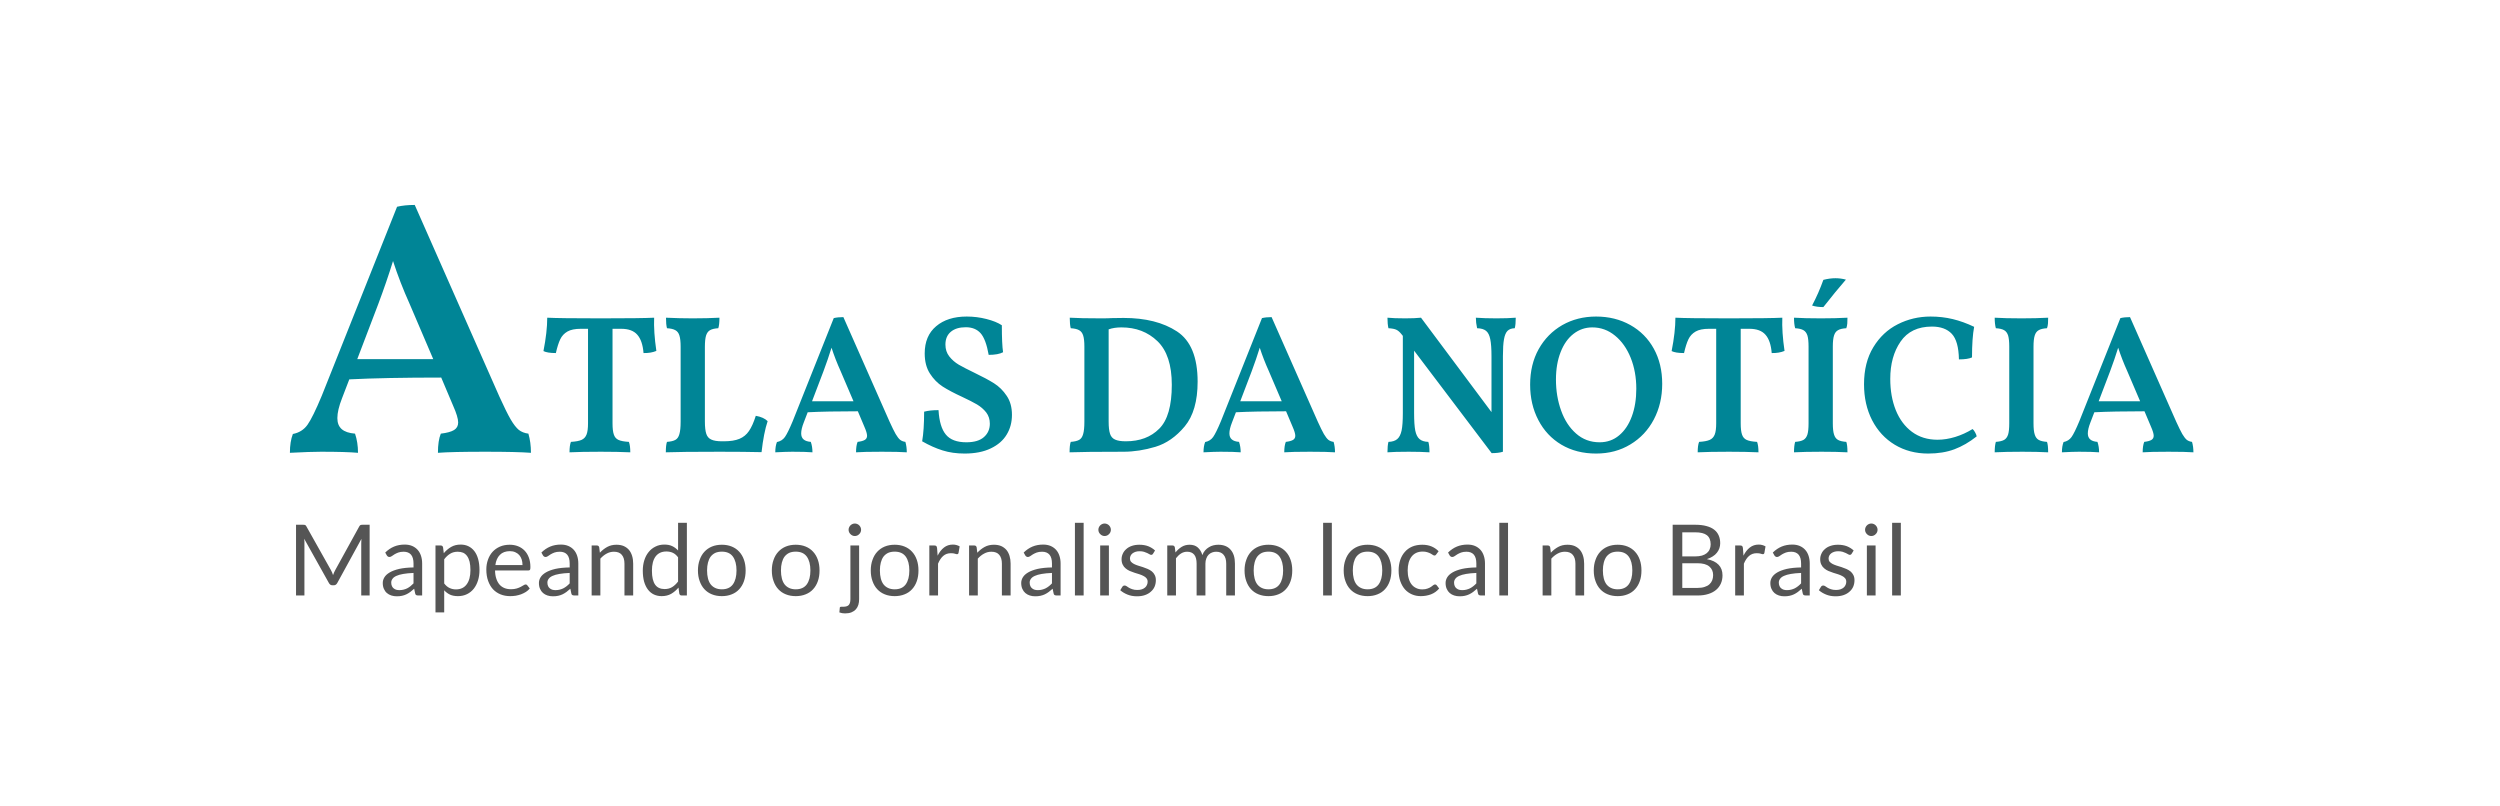 <?xml version="1.0" encoding="utf-8"?>
<svg viewBox="34.332 76.155 303.995 98.002" width="303.995" height="98.002" xmlns="http://www.w3.org/2000/svg">
  <path d="M 98.584 128.886 C 98.791 129.593 98.894 130.369 98.894 131.216 C 97.747 131.129 95.897 131.086 93.344 131.086 C 90.617 131.086 88.697 131.129 87.584 131.216 C 87.584 130.223 87.701 129.446 87.934 128.886 C 88.667 128.799 89.204 128.653 89.544 128.446 C 89.877 128.239 90.044 127.933 90.044 127.526 C 90.044 127.086 89.841 126.409 89.434 125.496 L 87.984 122.066 C 83.437 122.066 79.711 122.139 76.804 122.286 L 75.924 124.576 C 75.544 125.543 75.354 126.349 75.354 126.996 C 75.354 127.583 75.531 128.029 75.884 128.336 C 76.231 128.643 76.771 128.826 77.504 128.886 C 77.744 129.593 77.864 130.369 77.864 131.216 C 76.864 131.129 75.367 131.086 73.374 131.086 C 72.521 131.086 71.257 131.129 69.584 131.216 C 69.584 130.309 69.704 129.546 69.944 128.926 C 70.704 128.779 71.297 128.406 71.724 127.806 C 72.151 127.206 72.731 126.026 73.464 124.266 L 82.614 101.296 C 83.227 101.149 83.944 101.076 84.764 101.076 L 95.064 124.396 C 95.624 125.629 96.077 126.546 96.424 127.146 C 96.777 127.746 97.107 128.173 97.414 128.426 C 97.727 128.673 98.117 128.826 98.584 128.886 Z M 77.774 119.826 L 87.014 119.826 L 84.154 113.136 C 83.361 111.376 82.684 109.629 82.124 107.896 C 81.597 109.596 80.997 111.343 80.324 113.136 L 77.774 119.826 Z" transform="matrix(1, 0, 0, 1, 0, 0)" style="fill: rgb(0, 133, 150); white-space: pre;"/>
  <path d="M 113.874 114.786 C 113.827 115.926 113.917 117.273 114.144 118.826 C 113.697 119.013 113.177 119.099 112.584 119.086 C 112.504 118.079 112.25 117.336 111.824 116.856 C 111.404 116.376 110.754 116.136 109.874 116.136 L 108.814 116.136 L 108.814 127.626 C 108.814 128.239 108.867 128.696 108.974 128.996 C 109.074 129.303 109.26 129.519 109.534 129.646 C 109.807 129.773 110.23 129.853 110.804 129.886 C 110.917 130.173 110.974 130.596 110.974 131.156 C 109.967 131.109 108.774 131.086 107.394 131.086 C 105.794 131.086 104.524 131.109 103.584 131.156 C 103.584 130.596 103.64 130.173 103.754 129.886 C 104.327 129.853 104.757 129.773 105.044 129.646 C 105.33 129.519 105.534 129.303 105.654 128.996 C 105.774 128.696 105.834 128.239 105.834 127.626 L 105.834 116.136 L 104.954 116.136 C 104.26 116.136 103.72 116.246 103.334 116.466 C 102.94 116.693 102.647 117.009 102.454 117.416 C 102.26 117.823 102.084 118.379 101.924 119.086 C 101.237 119.086 100.734 119.006 100.414 118.846 C 100.72 117.293 100.874 115.939 100.874 114.786 C 101.88 114.839 104.047 114.866 107.374 114.866 C 110.7 114.866 112.867 114.839 113.874 114.786 ZM 122.345 129.816 C 123.132 129.816 123.765 129.716 124.245 129.516 C 124.725 129.316 125.112 128.999 125.405 128.566 C 125.705 128.133 125.982 127.516 126.235 126.716 C 126.875 126.829 127.355 127.046 127.675 127.366 C 127.355 128.326 127.108 129.583 126.935 131.136 C 125.522 131.103 123.825 131.086 121.845 131.086 C 118.658 131.086 116.475 131.109 115.295 131.156 C 115.295 130.563 115.342 130.139 115.435 129.886 C 115.882 129.853 116.222 129.773 116.455 129.646 C 116.688 129.519 116.852 129.283 116.945 128.936 C 117.045 128.596 117.095 128.096 117.095 127.436 L 117.095 118.296 C 117.095 117.703 117.045 117.253 116.945 116.946 C 116.852 116.646 116.688 116.433 116.455 116.306 C 116.222 116.173 115.882 116.093 115.435 116.066 C 115.355 115.773 115.315 115.346 115.315 114.786 C 116.388 114.839 117.468 114.866 118.555 114.866 C 119.768 114.866 120.855 114.839 121.815 114.786 C 121.815 115.366 121.768 115.793 121.675 116.066 C 121.228 116.093 120.892 116.173 120.665 116.306 C 120.445 116.433 120.285 116.653 120.185 116.966 C 120.092 117.273 120.045 117.733 120.045 118.346 L 120.045 127.416 C 120.045 128.069 120.102 128.566 120.215 128.906 C 120.322 129.239 120.525 129.473 120.825 129.606 C 121.118 129.746 121.555 129.816 122.135 129.816 L 122.345 129.816 ZM 144.425 129.886 C 144.538 130.273 144.595 130.696 144.595 131.156 C 143.968 131.109 142.958 131.086 141.565 131.086 C 140.078 131.086 139.031 131.109 138.425 131.156 C 138.425 130.616 138.488 130.193 138.615 129.886 C 139.015 129.839 139.308 129.759 139.495 129.646 C 139.675 129.533 139.765 129.366 139.765 129.146 C 139.765 128.906 139.655 128.536 139.435 128.036 L 138.645 126.166 C 136.165 126.166 134.131 126.206 132.545 126.286 L 132.065 127.536 C 131.858 128.063 131.755 128.503 131.755 128.856 C 131.755 129.176 131.851 129.419 132.045 129.586 C 132.231 129.753 132.525 129.853 132.925 129.886 C 133.058 130.273 133.125 130.696 133.125 131.156 C 132.578 131.109 131.761 131.086 130.675 131.086 C 130.208 131.086 129.518 131.109 128.605 131.156 C 128.605 130.663 128.671 130.246 128.805 129.906 C 129.218 129.826 129.541 129.623 129.775 129.296 C 130.008 128.969 130.325 128.326 130.725 127.366 L 135.715 114.836 C 136.048 114.756 136.438 114.716 136.885 114.716 L 142.505 127.436 C 142.811 128.109 143.058 128.609 143.245 128.936 C 143.438 129.263 143.618 129.496 143.785 129.636 C 143.958 129.769 144.171 129.853 144.425 129.886 Z M 133.075 124.946 L 138.115 124.946 L 136.555 121.296 C 136.121 120.336 135.751 119.383 135.445 118.436 C 135.158 119.363 134.831 120.316 134.465 121.296 L 133.075 124.946 ZM 151.624 131.306 C 150.644 131.306 149.754 131.179 148.954 130.926 C 148.154 130.679 147.324 130.309 146.464 129.816 C 146.624 128.903 146.704 127.703 146.704 126.216 C 147.164 126.089 147.747 126.026 148.454 126.026 C 148.534 127.386 148.83 128.376 149.344 128.996 C 149.857 129.623 150.687 129.936 151.834 129.936 C 152.794 129.936 153.51 129.723 153.984 129.296 C 154.457 128.876 154.694 128.336 154.694 127.676 C 154.694 127.149 154.547 126.693 154.254 126.306 C 153.954 125.926 153.58 125.603 153.134 125.336 C 152.687 125.076 152.087 124.769 151.334 124.416 C 150.36 123.969 149.567 123.549 148.954 123.156 C 148.347 122.763 147.834 122.239 147.414 121.586 C 146.987 120.926 146.774 120.109 146.774 119.136 C 146.774 117.709 147.237 116.606 148.164 115.826 C 149.09 115.039 150.33 114.646 151.884 114.646 C 152.704 114.646 153.504 114.746 154.284 114.946 C 155.07 115.146 155.694 115.399 156.154 115.706 C 156.154 117.239 156.204 118.333 156.304 118.986 C 155.904 119.199 155.32 119.306 154.554 119.306 C 154.327 118.026 153.997 117.146 153.564 116.666 C 153.13 116.186 152.53 115.946 151.764 115.946 C 150.997 115.946 150.394 116.129 149.954 116.496 C 149.514 116.863 149.294 117.383 149.294 118.056 C 149.294 118.616 149.45 119.096 149.764 119.496 C 150.077 119.896 150.464 120.233 150.924 120.506 C 151.39 120.773 152.024 121.099 152.824 121.486 C 153.797 121.953 154.587 122.376 155.194 122.756 C 155.807 123.143 156.324 123.653 156.744 124.286 C 157.17 124.913 157.384 125.683 157.384 126.596 C 157.384 127.496 157.17 128.296 156.744 128.996 C 156.324 129.703 155.68 130.263 154.814 130.676 C 153.947 131.096 152.884 131.306 151.624 131.306 ZM 170.961 114.816 C 173.621 114.816 175.784 115.363 177.451 116.456 C 179.124 117.556 179.961 119.593 179.961 122.566 C 179.961 124.933 179.437 126.746 178.391 128.006 C 177.344 129.259 176.157 130.086 174.831 130.486 C 173.497 130.886 172.201 131.086 170.941 131.086 C 167.754 131.086 165.571 131.109 164.391 131.156 C 164.391 130.563 164.437 130.139 164.531 129.886 C 164.977 129.853 165.317 129.773 165.551 129.646 C 165.784 129.519 165.947 129.283 166.041 128.936 C 166.141 128.596 166.191 128.096 166.191 127.436 L 166.191 118.296 C 166.191 117.703 166.141 117.253 166.041 116.946 C 165.947 116.646 165.784 116.433 165.551 116.306 C 165.317 116.173 164.977 116.093 164.531 116.066 C 164.451 115.773 164.411 115.346 164.411 114.786 C 165.257 114.839 166.531 114.866 168.231 114.866 C 168.804 114.866 169.234 114.856 169.521 114.836 L 170.961 114.816 Z M 171.231 129.816 C 172.924 129.816 174.277 129.306 175.291 128.286 C 176.311 127.273 176.821 125.493 176.821 122.946 C 176.821 120.533 176.241 118.766 175.081 117.646 C 173.921 116.526 172.461 115.966 170.701 115.966 C 170.094 115.966 169.574 116.046 169.141 116.206 L 169.141 127.416 C 169.141 128.069 169.197 128.566 169.311 128.906 C 169.417 129.239 169.621 129.473 169.921 129.606 C 170.214 129.746 170.651 129.816 171.231 129.816 ZM 196.496 129.886 C 196.609 130.273 196.666 130.696 196.666 131.156 C 196.039 131.109 195.029 131.086 193.636 131.086 C 192.149 131.086 191.102 131.109 190.496 131.156 C 190.496 130.616 190.559 130.193 190.686 129.886 C 191.086 129.839 191.379 129.759 191.566 129.646 C 191.746 129.533 191.836 129.366 191.836 129.146 C 191.836 128.906 191.726 128.536 191.506 128.036 L 190.716 126.166 C 188.236 126.166 186.202 126.206 184.616 126.286 L 184.136 127.536 C 183.929 128.063 183.826 128.503 183.826 128.856 C 183.826 129.176 183.922 129.419 184.116 129.586 C 184.302 129.753 184.596 129.853 184.996 129.886 C 185.129 130.273 185.196 130.696 185.196 131.156 C 184.649 131.109 183.832 131.086 182.746 131.086 C 182.279 131.086 181.589 131.109 180.676 131.156 C 180.676 130.663 180.742 130.246 180.876 129.906 C 181.289 129.826 181.612 129.623 181.846 129.296 C 182.079 128.969 182.396 128.326 182.796 127.366 L 187.786 114.836 C 188.119 114.756 188.509 114.716 188.956 114.716 L 194.576 127.436 C 194.882 128.109 195.129 128.609 195.316 128.936 C 195.509 129.263 195.689 129.496 195.856 129.636 C 196.029 129.769 196.242 129.853 196.496 129.886 Z M 185.146 124.946 L 190.186 124.946 L 188.626 121.296 C 188.192 120.336 187.822 119.383 187.516 118.436 C 187.229 119.363 186.902 120.316 186.536 121.296 L 185.146 124.946 ZM 216.294 114.866 C 217.234 114.866 218.017 114.839 218.644 114.786 C 218.644 115.346 218.604 115.773 218.524 116.066 C 218.137 116.079 217.844 116.186 217.644 116.386 C 217.444 116.586 217.3 116.926 217.214 117.406 C 217.127 117.886 217.084 118.573 217.084 119.466 L 217.084 131.086 C 216.73 131.199 216.274 131.256 215.714 131.256 L 206.284 118.796 L 206.284 126.386 C 206.284 127.313 206.33 128.019 206.424 128.506 C 206.524 128.993 206.697 129.339 206.944 129.546 C 207.19 129.759 207.547 129.873 208.014 129.886 C 208.107 130.173 208.154 130.596 208.154 131.156 C 207.434 131.109 206.594 131.086 205.634 131.086 C 204.48 131.086 203.617 131.109 203.044 131.156 C 203.044 130.616 203.084 130.193 203.164 129.886 C 203.63 129.873 203.987 129.759 204.234 129.546 C 204.48 129.339 204.657 128.993 204.764 128.506 C 204.864 128.019 204.914 127.313 204.914 126.386 L 204.914 116.996 L 204.744 116.786 C 204.537 116.526 204.334 116.349 204.134 116.256 C 203.934 116.156 203.61 116.093 203.164 116.066 C 203.084 115.726 203.044 115.299 203.044 114.786 C 203.557 114.839 204.277 114.866 205.204 114.866 C 205.99 114.866 206.63 114.839 207.124 114.786 L 215.694 126.266 L 215.694 119.466 C 215.694 118.559 215.644 117.869 215.544 117.396 C 215.45 116.923 215.28 116.586 215.034 116.386 C 214.787 116.186 214.424 116.079 213.944 116.066 C 213.844 115.613 213.794 115.186 213.794 114.786 C 214.5 114.839 215.334 114.866 216.294 114.866 ZM 228.413 131.306 C 226.813 131.306 225.406 130.946 224.193 130.226 C 222.986 129.506 222.053 128.509 221.393 127.236 C 220.726 125.963 220.393 124.526 220.393 122.926 C 220.393 121.293 220.739 119.853 221.433 118.606 C 222.133 117.359 223.089 116.386 224.303 115.686 C 225.523 114.993 226.893 114.646 228.413 114.646 C 229.959 114.646 231.346 114.989 232.573 115.676 C 233.799 116.363 234.753 117.323 235.433 118.556 C 236.113 119.789 236.453 121.213 236.453 122.826 C 236.453 124.426 236.113 125.873 235.433 127.166 C 234.753 128.453 233.803 129.463 232.583 130.196 C 231.369 130.936 229.979 131.306 228.413 131.306 Z M 228.843 129.936 C 229.756 129.936 230.546 129.656 231.213 129.096 C 231.886 128.536 232.403 127.763 232.763 126.776 C 233.123 125.796 233.303 124.679 233.303 123.426 C 233.303 122.053 233.076 120.799 232.623 119.666 C 232.163 118.526 231.526 117.626 230.713 116.966 C 229.899 116.299 228.979 115.966 227.953 115.966 C 227.106 115.966 226.346 116.226 225.673 116.746 C 224.999 117.266 224.476 118.006 224.103 118.966 C 223.723 119.926 223.533 121.039 223.533 122.306 C 223.533 123.666 223.743 124.926 224.163 126.086 C 224.576 127.246 225.183 128.176 225.983 128.876 C 226.783 129.583 227.736 129.936 228.843 129.936 ZM 251.058 114.786 C 251.011 115.926 251.101 117.273 251.328 118.826 C 250.881 119.013 250.361 119.099 249.768 119.086 C 249.688 118.079 249.434 117.336 249.008 116.856 C 248.588 116.376 247.938 116.136 247.058 116.136 L 245.998 116.136 L 245.998 127.626 C 245.998 128.239 246.051 128.696 246.158 128.996 C 246.258 129.303 246.444 129.519 246.718 129.646 C 246.991 129.773 247.414 129.853 247.988 129.886 C 248.101 130.173 248.158 130.596 248.158 131.156 C 247.151 131.109 245.958 131.086 244.578 131.086 C 242.978 131.086 241.708 131.109 240.768 131.156 C 240.768 130.596 240.824 130.173 240.938 129.886 C 241.511 129.853 241.941 129.773 242.228 129.646 C 242.514 129.519 242.718 129.303 242.838 128.996 C 242.958 128.696 243.018 128.239 243.018 127.626 L 243.018 116.136 L 242.138 116.136 C 241.444 116.136 240.904 116.246 240.518 116.466 C 240.124 116.693 239.831 117.009 239.638 117.416 C 239.444 117.823 239.268 118.379 239.108 119.086 C 238.421 119.086 237.918 119.006 237.598 118.846 C 237.904 117.293 238.058 115.939 238.058 114.786 C 239.064 114.839 241.231 114.866 244.558 114.866 C 247.884 114.866 250.051 114.839 251.058 114.786 ZM 254.249 118.296 C 254.249 117.703 254.203 117.253 254.109 116.946 C 254.009 116.646 253.849 116.433 253.629 116.306 C 253.403 116.173 253.066 116.093 252.619 116.066 C 252.526 115.726 252.479 115.299 252.479 114.786 C 253.339 114.839 254.433 114.866 255.759 114.866 C 256.946 114.866 258.019 114.839 258.979 114.786 C 258.979 115.026 258.973 115.259 258.959 115.486 C 258.939 115.713 258.899 115.906 258.839 116.066 C 258.386 116.093 258.049 116.173 257.829 116.306 C 257.603 116.433 257.443 116.646 257.349 116.946 C 257.249 117.253 257.199 117.703 257.199 118.296 L 257.199 127.626 C 257.199 128.239 257.249 128.696 257.349 128.996 C 257.443 129.303 257.603 129.519 257.829 129.646 C 258.049 129.773 258.386 129.853 258.839 129.886 C 258.933 130.139 258.979 130.563 258.979 131.156 C 258.099 131.109 257.053 131.086 255.839 131.086 C 254.493 131.086 253.373 131.109 252.479 131.156 C 252.479 130.616 252.526 130.193 252.619 129.886 C 253.066 129.853 253.403 129.773 253.629 129.646 C 253.849 129.519 254.009 129.303 254.109 128.996 C 254.203 128.696 254.249 128.239 254.249 127.626 L 254.249 118.296 Z M 256.049 113.496 C 255.509 113.496 255.053 113.433 254.679 113.306 C 255.213 112.293 255.669 111.253 256.049 110.186 C 256.563 110.053 257.053 109.986 257.519 109.986 C 257.946 109.986 258.369 110.043 258.789 110.156 C 257.956 111.116 257.043 112.229 256.049 113.496 ZM 268.794 131.306 C 267.274 131.306 265.92 130.949 264.734 130.236 C 263.554 129.523 262.634 128.526 261.974 127.246 C 261.32 125.966 260.994 124.509 260.994 122.876 C 260.994 121.116 261.37 119.616 262.124 118.376 C 262.877 117.136 263.867 116.206 265.094 115.586 C 266.327 114.959 267.657 114.646 269.084 114.646 C 270.024 114.646 270.924 114.749 271.784 114.956 C 272.637 115.163 273.504 115.476 274.384 115.896 C 274.21 116.809 274.124 118.049 274.124 119.616 C 273.784 119.776 273.254 119.856 272.534 119.856 C 272.507 118.369 272.217 117.333 271.664 116.746 C 271.11 116.159 270.307 115.866 269.254 115.866 C 267.54 115.866 266.267 116.476 265.434 117.696 C 264.6 118.909 264.184 120.419 264.184 122.226 C 264.184 123.639 264.407 124.906 264.854 126.026 C 265.307 127.146 265.964 128.026 266.824 128.666 C 267.69 129.306 268.724 129.626 269.924 129.626 C 270.624 129.626 271.344 129.513 272.084 129.286 C 272.817 129.059 273.52 128.739 274.194 128.326 C 274.307 128.419 274.41 128.556 274.504 128.736 C 274.604 128.909 274.667 129.069 274.694 129.216 C 273.814 129.916 272.91 130.439 271.984 130.786 C 271.057 131.133 269.994 131.306 268.794 131.306 ZM 278.653 118.296 C 278.653 117.703 278.606 117.253 278.513 116.946 C 278.413 116.646 278.253 116.433 278.033 116.306 C 277.806 116.173 277.47 116.093 277.023 116.066 C 276.93 115.726 276.883 115.299 276.883 114.786 C 277.743 114.839 278.836 114.866 280.163 114.866 C 281.35 114.866 282.423 114.839 283.383 114.786 C 283.383 115.026 283.376 115.259 283.363 115.486 C 283.343 115.713 283.303 115.906 283.243 116.066 C 282.79 116.093 282.453 116.173 282.233 116.306 C 282.006 116.433 281.846 116.646 281.753 116.946 C 281.653 117.253 281.603 117.703 281.603 118.296 L 281.603 127.626 C 281.603 128.239 281.653 128.696 281.753 128.996 C 281.846 129.303 282.006 129.519 282.233 129.646 C 282.453 129.773 282.79 129.853 283.243 129.886 C 283.336 130.139 283.383 130.563 283.383 131.156 C 282.503 131.109 281.456 131.086 280.243 131.086 C 278.896 131.086 277.776 131.109 276.883 131.156 C 276.883 130.616 276.93 130.193 277.023 129.886 C 277.47 129.853 277.806 129.773 278.033 129.646 C 278.253 129.519 278.413 129.303 278.513 128.996 C 278.606 128.696 278.653 128.239 278.653 127.626 L 278.653 118.296 ZM 300.877 129.886 C 300.991 130.273 301.047 130.696 301.047 131.156 C 300.421 131.109 299.411 131.086 298.017 131.086 C 296.531 131.086 295.484 131.109 294.877 131.156 C 294.877 130.616 294.941 130.193 295.067 129.886 C 295.467 129.839 295.761 129.759 295.947 129.646 C 296.127 129.533 296.217 129.366 296.217 129.146 C 296.217 128.906 296.107 128.536 295.887 128.036 L 295.097 126.166 C 292.617 126.166 290.584 126.206 288.997 126.286 L 288.517 127.536 C 288.311 128.063 288.207 128.503 288.207 128.856 C 288.207 129.176 288.304 129.419 288.497 129.586 C 288.684 129.753 288.977 129.853 289.377 129.886 C 289.511 130.273 289.577 130.696 289.577 131.156 C 289.031 131.109 288.214 131.086 287.127 131.086 C 286.661 131.086 285.971 131.109 285.057 131.156 C 285.057 130.663 285.124 130.246 285.257 129.906 C 285.671 129.826 285.994 129.623 286.227 129.296 C 286.461 128.969 286.777 128.326 287.177 127.366 L 292.167 114.836 C 292.501 114.756 292.891 114.716 293.337 114.716 L 298.957 127.436 C 299.264 128.109 299.511 128.609 299.697 128.936 C 299.891 129.263 300.071 129.496 300.237 129.636 C 300.411 129.769 300.624 129.853 300.877 129.886 Z M 289.527 124.946 L 294.567 124.946 L 293.007 121.296 C 292.574 120.336 292.204 119.383 291.897 118.436 C 291.611 119.363 291.284 120.316 290.917 121.296 L 289.527 124.946 Z" transform="matrix(1, 0, 0, 1, 0, 0)" style="fill: rgb(0, 133, 150); white-space: pre;"/>
  <path d="M 74.559 145.454 C 74.619 145.554 74.669 145.654 74.709 145.754 C 74.749 145.861 74.789 145.971 74.829 146.084 C 74.869 145.971 74.912 145.861 74.959 145.754 C 75.006 145.654 75.056 145.554 75.109 145.454 L 78.019 140.164 C 78.072 140.071 78.126 140.014 78.179 139.994 C 78.239 139.974 78.319 139.964 78.419 139.964 L 79.279 139.964 L 79.279 148.564 L 78.259 148.564 L 78.259 142.244 C 78.259 142.164 78.262 142.074 78.269 141.974 C 78.269 141.881 78.272 141.784 78.279 141.684 L 75.339 147.054 C 75.239 147.234 75.099 147.324 74.919 147.324 L 74.749 147.324 C 74.569 147.324 74.429 147.234 74.329 147.054 L 71.319 141.664 C 71.332 141.771 71.342 141.874 71.349 141.974 C 71.349 142.074 71.349 142.164 71.349 142.244 L 71.349 148.564 L 70.329 148.564 L 70.329 139.964 L 71.189 139.964 C 71.296 139.964 71.376 139.974 71.429 139.994 C 71.489 140.014 71.542 140.071 71.589 140.164 L 74.559 145.454 ZM 85.665 144.674 L 85.665 148.564 L 85.195 148.564 C 85.088 148.564 85.001 148.547 84.935 148.514 C 84.875 148.481 84.835 148.414 84.815 148.314 L 84.695 147.744 C 84.535 147.891 84.378 148.021 84.225 148.134 C 84.071 148.247 83.911 148.344 83.745 148.424 C 83.578 148.504 83.398 148.564 83.205 148.604 C 83.018 148.644 82.808 148.664 82.575 148.664 C 82.341 148.664 82.121 148.631 81.915 148.564 C 81.708 148.497 81.528 148.397 81.375 148.264 C 81.221 148.131 81.101 147.964 81.015 147.764 C 80.921 147.564 80.875 147.324 80.875 147.044 C 80.875 146.804 80.941 146.574 81.075 146.354 C 81.208 146.134 81.421 145.937 81.715 145.764 C 82.008 145.591 82.391 145.447 82.865 145.334 C 83.345 145.227 83.928 145.167 84.615 145.154 L 84.615 144.674 C 84.615 144.201 84.515 143.844 84.315 143.604 C 84.108 143.364 83.808 143.244 83.415 143.244 C 83.155 143.244 82.935 143.277 82.755 143.344 C 82.581 143.411 82.428 143.484 82.295 143.564 C 82.168 143.644 82.058 143.717 81.965 143.784 C 81.865 143.851 81.771 143.884 81.685 143.884 C 81.611 143.884 81.548 143.864 81.495 143.824 C 81.441 143.791 81.398 143.744 81.365 143.684 L 81.175 143.344 C 81.508 143.017 81.868 142.774 82.255 142.614 C 82.641 142.454 83.071 142.374 83.545 142.374 C 83.885 142.374 84.188 142.431 84.455 142.544 C 84.715 142.657 84.935 142.814 85.115 143.014 C 85.295 143.214 85.431 143.457 85.525 143.744 C 85.618 144.024 85.665 144.334 85.665 144.674 Z M 82.895 147.914 C 83.081 147.914 83.251 147.894 83.405 147.854 C 83.565 147.814 83.711 147.761 83.845 147.694 C 83.985 147.621 84.118 147.534 84.245 147.434 C 84.371 147.334 84.495 147.221 84.615 147.094 L 84.615 145.824 C 84.121 145.844 83.705 145.884 83.365 145.944 C 83.018 146.004 82.738 146.084 82.525 146.184 C 82.305 146.284 82.148 146.404 82.055 146.544 C 81.955 146.677 81.905 146.827 81.905 146.994 C 81.905 147.154 81.931 147.294 81.985 147.414 C 82.031 147.527 82.101 147.621 82.195 147.694 C 82.281 147.767 82.385 147.824 82.505 147.864 C 82.625 147.897 82.755 147.914 82.895 147.914 ZM 88.346 150.624 L 87.286 150.624 L 87.286 142.484 L 87.916 142.484 C 88.07 142.484 88.166 142.557 88.206 142.704 L 88.296 143.424 C 88.556 143.111 88.853 142.857 89.186 142.664 C 89.52 142.471 89.906 142.374 90.346 142.374 C 90.693 142.374 91.006 142.441 91.286 142.574 C 91.573 142.714 91.816 142.914 92.016 143.174 C 92.216 143.434 92.37 143.757 92.476 144.144 C 92.583 144.537 92.636 144.984 92.636 145.484 C 92.636 145.931 92.576 146.347 92.456 146.734 C 92.336 147.121 92.166 147.454 91.946 147.734 C 91.72 148.021 91.443 148.244 91.116 148.404 C 90.79 148.564 90.423 148.644 90.016 148.644 C 89.643 148.644 89.323 148.584 89.056 148.464 C 88.79 148.337 88.553 148.161 88.346 147.934 L 88.346 150.624 Z M 89.986 143.244 C 89.64 143.244 89.336 143.324 89.076 143.484 C 88.81 143.644 88.566 143.871 88.346 144.164 L 88.346 147.104 C 88.546 147.364 88.763 147.547 88.996 147.654 C 89.23 147.767 89.49 147.824 89.776 147.824 C 90.343 147.824 90.776 147.621 91.076 147.214 C 91.383 146.807 91.536 146.231 91.536 145.484 C 91.536 145.091 91.503 144.751 91.436 144.464 C 91.363 144.184 91.26 143.951 91.126 143.764 C 90.993 143.584 90.833 143.451 90.646 143.364 C 90.453 143.284 90.233 143.244 89.986 143.244 ZM 96.308 142.394 C 96.675 142.394 97.011 142.454 97.318 142.574 C 97.625 142.694 97.891 142.871 98.118 143.104 C 98.338 143.331 98.511 143.614 98.638 143.954 C 98.765 144.294 98.828 144.677 98.828 145.104 C 98.828 145.277 98.811 145.391 98.778 145.444 C 98.738 145.497 98.668 145.524 98.568 145.524 L 94.528 145.524 C 94.535 145.911 94.588 146.247 94.688 146.534 C 94.781 146.814 94.911 147.051 95.078 147.244 C 95.245 147.431 95.445 147.571 95.678 147.664 C 95.911 147.757 96.171 147.804 96.458 147.804 C 96.725 147.804 96.958 147.774 97.158 147.714 C 97.351 147.654 97.518 147.587 97.658 147.514 C 97.798 147.441 97.915 147.374 98.008 147.314 C 98.101 147.254 98.181 147.224 98.248 147.224 C 98.335 147.224 98.401 147.257 98.448 147.324 L 98.748 147.714 C 98.621 147.874 98.465 148.014 98.278 148.134 C 98.091 148.247 97.895 148.344 97.688 148.424 C 97.475 148.497 97.258 148.554 97.038 148.594 C 96.811 148.627 96.588 148.644 96.368 148.644 C 95.948 148.644 95.561 148.574 95.208 148.434 C 94.855 148.294 94.548 148.087 94.288 147.814 C 94.035 147.541 93.835 147.201 93.688 146.794 C 93.541 146.387 93.468 145.924 93.468 145.404 C 93.468 144.977 93.535 144.581 93.668 144.214 C 93.795 143.847 93.981 143.527 94.228 143.254 C 94.475 142.987 94.771 142.777 95.118 142.624 C 95.471 142.471 95.868 142.394 96.308 142.394 Z M 96.338 143.174 C 95.818 143.174 95.411 143.324 95.118 143.624 C 94.818 143.924 94.635 144.337 94.568 144.864 L 97.868 144.864 C 97.868 144.617 97.835 144.391 97.768 144.184 C 97.701 143.977 97.601 143.797 97.468 143.644 C 97.335 143.497 97.175 143.384 96.988 143.304 C 96.795 143.217 96.578 143.174 96.338 143.174 ZM 104.654 144.674 L 104.654 148.564 L 104.184 148.564 C 104.077 148.564 103.99 148.547 103.924 148.514 C 103.864 148.481 103.824 148.414 103.804 148.314 L 103.684 147.744 C 103.524 147.891 103.367 148.021 103.214 148.134 C 103.06 148.247 102.9 148.344 102.734 148.424 C 102.567 148.504 102.387 148.564 102.194 148.604 C 102.007 148.644 101.797 148.664 101.564 148.664 C 101.33 148.664 101.11 148.631 100.904 148.564 C 100.697 148.497 100.517 148.397 100.364 148.264 C 100.21 148.131 100.09 147.964 100.004 147.764 C 99.91 147.564 99.864 147.324 99.864 147.044 C 99.864 146.804 99.93 146.574 100.064 146.354 C 100.197 146.134 100.41 145.937 100.704 145.764 C 100.997 145.591 101.38 145.447 101.854 145.334 C 102.334 145.227 102.917 145.167 103.604 145.154 L 103.604 144.674 C 103.604 144.201 103.504 143.844 103.304 143.604 C 103.097 143.364 102.797 143.244 102.404 143.244 C 102.144 143.244 101.924 143.277 101.744 143.344 C 101.57 143.411 101.417 143.484 101.284 143.564 C 101.157 143.644 101.047 143.717 100.954 143.784 C 100.854 143.851 100.76 143.884 100.674 143.884 C 100.6 143.884 100.537 143.864 100.484 143.824 C 100.43 143.791 100.387 143.744 100.354 143.684 L 100.164 143.344 C 100.497 143.017 100.857 142.774 101.244 142.614 C 101.63 142.454 102.06 142.374 102.534 142.374 C 102.874 142.374 103.177 142.431 103.444 142.544 C 103.704 142.657 103.924 142.814 104.104 143.014 C 104.284 143.214 104.42 143.457 104.514 143.744 C 104.607 144.024 104.654 144.334 104.654 144.674 Z M 101.884 147.914 C 102.07 147.914 102.24 147.894 102.394 147.854 C 102.554 147.814 102.7 147.761 102.834 147.694 C 102.974 147.621 103.107 147.534 103.234 147.434 C 103.36 147.334 103.484 147.221 103.604 147.094 L 103.604 145.824 C 103.11 145.844 102.694 145.884 102.354 145.944 C 102.007 146.004 101.727 146.084 101.514 146.184 C 101.294 146.284 101.137 146.404 101.044 146.544 C 100.944 146.677 100.894 146.827 100.894 146.994 C 100.894 147.154 100.92 147.294 100.974 147.414 C 101.02 147.527 101.09 147.621 101.184 147.694 C 101.27 147.767 101.374 147.824 101.494 147.864 C 101.614 147.897 101.744 147.914 101.884 147.914 ZM 107.335 148.564 L 106.275 148.564 L 106.275 142.484 L 106.905 142.484 C 107.059 142.484 107.155 142.557 107.195 142.704 L 107.275 143.364 C 107.542 143.077 107.839 142.844 108.165 142.664 C 108.492 142.484 108.869 142.394 109.295 142.394 C 109.629 142.394 109.922 142.447 110.175 142.554 C 110.429 142.667 110.642 142.824 110.815 143.024 C 110.982 143.224 111.109 143.467 111.195 143.754 C 111.282 144.034 111.325 144.347 111.325 144.694 L 111.325 148.564 L 110.265 148.564 L 110.265 144.694 C 110.265 144.234 110.159 143.877 109.945 143.624 C 109.739 143.371 109.419 143.244 108.985 143.244 C 108.665 143.244 108.369 143.321 108.095 143.474 C 107.822 143.621 107.569 143.824 107.335 144.084 L 107.335 148.564 ZM 117.855 148.564 L 117.215 148.564 C 117.068 148.564 116.975 148.491 116.935 148.344 L 116.835 147.604 C 116.575 147.917 116.278 148.171 115.945 148.364 C 115.611 148.551 115.228 148.644 114.795 148.644 C 114.448 148.644 114.131 148.577 113.845 148.444 C 113.565 148.311 113.325 148.114 113.125 147.854 C 112.925 147.594 112.768 147.271 112.655 146.884 C 112.548 146.497 112.495 146.051 112.495 145.544 C 112.495 145.097 112.555 144.681 112.675 144.294 C 112.795 143.907 112.968 143.574 113.195 143.294 C 113.421 143.007 113.698 142.784 114.025 142.624 C 114.345 142.457 114.711 142.374 115.125 142.374 C 115.498 142.374 115.815 142.437 116.075 142.564 C 116.341 142.691 116.578 142.867 116.785 143.094 L 116.785 139.724 L 117.855 139.724 L 117.855 148.564 Z M 115.145 147.784 C 115.498 147.784 115.805 147.704 116.065 147.544 C 116.325 147.384 116.565 147.157 116.785 146.864 L 116.785 143.924 C 116.591 143.664 116.378 143.481 116.145 143.374 C 115.911 143.267 115.651 143.214 115.365 143.214 C 114.798 143.214 114.361 143.414 114.055 143.814 C 113.755 144.221 113.605 144.797 113.605 145.544 C 113.605 145.944 113.638 146.284 113.705 146.564 C 113.771 146.844 113.871 147.077 114.005 147.264 C 114.138 147.444 114.298 147.574 114.485 147.654 C 114.678 147.741 114.898 147.784 115.145 147.784 ZM 122.11 142.394 C 122.55 142.394 122.95 142.467 123.31 142.614 C 123.67 142.761 123.973 142.971 124.22 143.244 C 124.473 143.517 124.667 143.847 124.8 144.234 C 124.933 144.614 125 145.044 125 145.524 C 125 146.004 124.933 146.434 124.8 146.814 C 124.667 147.201 124.473 147.531 124.22 147.804 C 123.973 148.077 123.67 148.284 123.31 148.424 C 122.95 148.571 122.55 148.644 122.11 148.644 C 121.663 148.644 121.26 148.571 120.9 148.424 C 120.547 148.284 120.243 148.077 119.99 147.804 C 119.737 147.531 119.543 147.201 119.41 146.814 C 119.27 146.434 119.2 146.004 119.2 145.524 C 119.2 145.044 119.27 144.614 119.41 144.234 C 119.543 143.847 119.737 143.517 119.99 143.244 C 120.243 142.971 120.547 142.761 120.9 142.614 C 121.26 142.467 121.663 142.394 122.11 142.394 Z M 122.11 147.814 C 122.71 147.814 123.157 147.614 123.45 147.214 C 123.743 146.807 123.89 146.244 123.89 145.524 C 123.89 144.804 123.743 144.241 123.45 143.834 C 123.157 143.434 122.71 143.234 122.11 143.234 C 121.803 143.234 121.537 143.284 121.31 143.384 C 121.09 143.491 120.903 143.641 120.75 143.834 C 120.603 144.034 120.493 144.277 120.42 144.564 C 120.347 144.844 120.31 145.164 120.31 145.524 C 120.31 145.884 120.347 146.207 120.42 146.494 C 120.493 146.781 120.603 147.021 120.75 147.214 C 120.903 147.407 121.09 147.554 121.31 147.654 C 121.537 147.761 121.803 147.814 122.11 147.814 ZM 131.095 142.394 C 131.535 142.394 131.935 142.467 132.295 142.614 C 132.655 142.761 132.958 142.971 133.205 143.244 C 133.458 143.517 133.651 143.847 133.785 144.234 C 133.918 144.614 133.985 145.044 133.985 145.524 C 133.985 146.004 133.918 146.434 133.785 146.814 C 133.651 147.201 133.458 147.531 133.205 147.804 C 132.958 148.077 132.655 148.284 132.295 148.424 C 131.935 148.571 131.535 148.644 131.095 148.644 C 130.648 148.644 130.245 148.571 129.885 148.424 C 129.531 148.284 129.228 148.077 128.975 147.804 C 128.721 147.531 128.528 147.201 128.395 146.814 C 128.255 146.434 128.185 146.004 128.185 145.524 C 128.185 145.044 128.255 144.614 128.395 144.234 C 128.528 143.847 128.721 143.517 128.975 143.244 C 129.228 142.971 129.531 142.761 129.885 142.614 C 130.245 142.467 130.648 142.394 131.095 142.394 Z M 131.095 147.814 C 131.695 147.814 132.141 147.614 132.435 147.214 C 132.728 146.807 132.875 146.244 132.875 145.524 C 132.875 144.804 132.728 144.241 132.435 143.834 C 132.141 143.434 131.695 143.234 131.095 143.234 C 130.788 143.234 130.521 143.284 130.295 143.384 C 130.075 143.491 129.888 143.641 129.735 143.834 C 129.588 144.034 129.478 144.277 129.405 144.564 C 129.331 144.844 129.295 145.164 129.295 145.524 C 129.295 145.884 129.331 146.207 129.405 146.494 C 129.478 146.781 129.588 147.021 129.735 147.214 C 129.888 147.407 130.075 147.554 130.295 147.654 C 130.521 147.761 130.788 147.814 131.095 147.814 ZM 137.739 142.484 L 138.799 142.484 L 138.799 149.014 C 138.799 149.261 138.769 149.487 138.709 149.694 C 138.643 149.907 138.543 150.091 138.409 150.244 C 138.269 150.397 138.089 150.521 137.869 150.614 C 137.649 150.701 137.389 150.744 137.089 150.744 C 136.956 150.744 136.836 150.734 136.729 150.714 C 136.623 150.694 136.513 150.664 136.399 150.624 L 136.449 150.054 C 136.456 150.001 136.476 149.967 136.509 149.954 C 136.536 149.941 136.579 149.934 136.639 149.934 C 136.673 149.934 136.706 149.934 136.739 149.934 C 136.773 149.934 136.816 149.934 136.869 149.934 C 137.183 149.934 137.406 149.864 137.539 149.724 C 137.673 149.577 137.739 149.341 137.739 149.014 L 137.739 142.484 Z M 139.039 140.574 C 139.039 140.681 139.019 140.777 138.979 140.864 C 138.939 140.957 138.883 141.037 138.809 141.104 C 138.743 141.177 138.663 141.234 138.569 141.274 C 138.476 141.314 138.379 141.334 138.279 141.334 C 138.173 141.334 138.076 141.314 137.989 141.274 C 137.896 141.234 137.816 141.177 137.749 141.104 C 137.676 141.037 137.619 140.957 137.579 140.864 C 137.539 140.777 137.519 140.681 137.519 140.574 C 137.519 140.474 137.539 140.377 137.579 140.284 C 137.619 140.191 137.676 140.107 137.749 140.034 C 137.816 139.967 137.896 139.914 137.989 139.874 C 138.076 139.834 138.173 139.814 138.279 139.814 C 138.379 139.814 138.476 139.834 138.569 139.874 C 138.663 139.914 138.743 139.967 138.809 140.034 C 138.883 140.107 138.939 140.191 138.979 140.284 C 139.019 140.377 139.039 140.474 139.039 140.574 ZM 143.126 142.394 C 143.566 142.394 143.966 142.467 144.326 142.614 C 144.686 142.761 144.989 142.971 145.236 143.244 C 145.489 143.517 145.683 143.847 145.816 144.234 C 145.949 144.614 146.016 145.044 146.016 145.524 C 146.016 146.004 145.949 146.434 145.816 146.814 C 145.683 147.201 145.489 147.531 145.236 147.804 C 144.989 148.077 144.686 148.284 144.326 148.424 C 143.966 148.571 143.566 148.644 143.126 148.644 C 142.679 148.644 142.276 148.571 141.916 148.424 C 141.563 148.284 141.259 148.077 141.006 147.804 C 140.753 147.531 140.559 147.201 140.426 146.814 C 140.286 146.434 140.216 146.004 140.216 145.524 C 140.216 145.044 140.286 144.614 140.426 144.234 C 140.559 143.847 140.753 143.517 141.006 143.244 C 141.259 142.971 141.563 142.761 141.916 142.614 C 142.276 142.467 142.679 142.394 143.126 142.394 Z M 143.126 147.814 C 143.726 147.814 144.173 147.614 144.466 147.214 C 144.759 146.807 144.906 146.244 144.906 145.524 C 144.906 144.804 144.759 144.241 144.466 143.834 C 144.173 143.434 143.726 143.234 143.126 143.234 C 142.819 143.234 142.553 143.284 142.326 143.384 C 142.106 143.491 141.919 143.641 141.766 143.834 C 141.619 144.034 141.509 144.277 141.436 144.564 C 141.363 144.844 141.326 145.164 141.326 145.524 C 141.326 145.884 141.363 146.207 141.436 146.494 C 141.509 146.781 141.619 147.021 141.766 147.214 C 141.919 147.407 142.106 147.554 142.326 147.654 C 142.553 147.761 142.819 147.814 143.126 147.814 ZM 148.396 148.564 L 147.336 148.564 L 147.336 142.484 L 147.946 142.484 C 148.059 142.484 148.139 142.507 148.186 142.554 C 148.226 142.594 148.256 142.671 148.276 142.784 L 148.346 143.724 C 148.552 143.304 148.809 142.974 149.116 142.734 C 149.422 142.494 149.782 142.374 150.196 142.374 C 150.362 142.374 150.512 142.394 150.646 142.434 C 150.786 142.474 150.912 142.527 151.026 142.594 L 150.886 143.394 C 150.859 143.494 150.799 143.544 150.706 143.544 C 150.646 143.544 150.559 143.524 150.446 143.484 C 150.332 143.444 150.169 143.424 149.956 143.424 C 149.589 143.424 149.279 143.534 149.026 143.754 C 148.779 143.967 148.569 144.281 148.396 144.694 L 148.396 148.564 ZM 153.23 148.564 L 152.17 148.564 L 152.17 142.484 L 152.8 142.484 C 152.953 142.484 153.05 142.557 153.09 142.704 L 153.17 143.364 C 153.436 143.077 153.733 142.844 154.06 142.664 C 154.386 142.484 154.763 142.394 155.19 142.394 C 155.523 142.394 155.816 142.447 156.07 142.554 C 156.323 142.667 156.536 142.824 156.71 143.024 C 156.876 143.224 157.003 143.467 157.09 143.754 C 157.176 144.034 157.22 144.347 157.22 144.694 L 157.22 148.564 L 156.16 148.564 L 156.16 144.694 C 156.16 144.234 156.053 143.877 155.84 143.624 C 155.633 143.371 155.313 143.244 154.88 143.244 C 154.56 143.244 154.263 143.321 153.99 143.474 C 153.716 143.621 153.463 143.824 153.23 144.084 L 153.23 148.564 ZM 163.299 144.674 L 163.299 148.564 L 162.829 148.564 C 162.722 148.564 162.636 148.547 162.569 148.514 C 162.509 148.481 162.469 148.414 162.449 148.314 L 162.329 147.744 C 162.169 147.891 162.012 148.021 161.859 148.134 C 161.706 148.247 161.546 148.344 161.379 148.424 C 161.212 148.504 161.032 148.564 160.839 148.604 C 160.652 148.644 160.442 148.664 160.209 148.664 C 159.976 148.664 159.756 148.631 159.549 148.564 C 159.342 148.497 159.162 148.397 159.009 148.264 C 158.856 148.131 158.736 147.964 158.649 147.764 C 158.556 147.564 158.509 147.324 158.509 147.044 C 158.509 146.804 158.576 146.574 158.709 146.354 C 158.842 146.134 159.056 145.937 159.349 145.764 C 159.642 145.591 160.026 145.447 160.499 145.334 C 160.979 145.227 161.562 145.167 162.249 145.154 L 162.249 144.674 C 162.249 144.201 162.149 143.844 161.949 143.604 C 161.742 143.364 161.442 143.244 161.049 143.244 C 160.789 143.244 160.569 143.277 160.389 143.344 C 160.216 143.411 160.062 143.484 159.929 143.564 C 159.802 143.644 159.692 143.717 159.599 143.784 C 159.499 143.851 159.406 143.884 159.319 143.884 C 159.246 143.884 159.182 143.864 159.129 143.824 C 159.076 143.791 159.032 143.744 158.999 143.684 L 158.809 143.344 C 159.142 143.017 159.502 142.774 159.889 142.614 C 160.276 142.454 160.706 142.374 161.179 142.374 C 161.519 142.374 161.822 142.431 162.089 142.544 C 162.349 142.657 162.569 142.814 162.749 143.014 C 162.929 143.214 163.066 143.457 163.159 143.744 C 163.252 144.024 163.299 144.334 163.299 144.674 Z M 160.529 147.914 C 160.716 147.914 160.886 147.894 161.039 147.854 C 161.199 147.814 161.346 147.761 161.479 147.694 C 161.619 147.621 161.752 147.534 161.879 147.434 C 162.006 147.334 162.129 147.221 162.249 147.094 L 162.249 145.824 C 161.756 145.844 161.339 145.884 160.999 145.944 C 160.652 146.004 160.372 146.084 160.159 146.184 C 159.939 146.284 159.782 146.404 159.689 146.544 C 159.589 146.677 159.539 146.827 159.539 146.994 C 159.539 147.154 159.566 147.294 159.619 147.414 C 159.666 147.527 159.736 147.621 159.829 147.694 C 159.916 147.767 160.019 147.824 160.139 147.864 C 160.259 147.897 160.389 147.914 160.529 147.914 ZM 165.041 139.724 L 166.101 139.724 L 166.101 148.564 L 165.041 148.564 L 165.041 139.724 ZM 168.112 142.484 L 169.172 142.484 L 169.172 148.564 L 168.112 148.564 L 168.112 142.484 Z M 169.412 140.574 C 169.412 140.681 169.392 140.777 169.352 140.864 C 169.312 140.957 169.255 141.037 169.182 141.104 C 169.115 141.177 169.035 141.234 168.942 141.274 C 168.848 141.314 168.752 141.334 168.652 141.334 C 168.545 141.334 168.448 141.314 168.362 141.274 C 168.268 141.234 168.188 141.177 168.122 141.104 C 168.048 141.037 167.992 140.957 167.952 140.864 C 167.912 140.777 167.892 140.681 167.892 140.574 C 167.892 140.474 167.912 140.377 167.952 140.284 C 167.992 140.191 168.048 140.107 168.122 140.034 C 168.188 139.967 168.268 139.914 168.362 139.874 C 168.448 139.834 168.545 139.814 168.652 139.814 C 168.752 139.814 168.848 139.834 168.942 139.874 C 169.035 139.914 169.115 139.967 169.182 140.034 C 169.255 140.107 169.312 140.191 169.352 140.284 C 169.392 140.377 169.412 140.474 169.412 140.574 ZM 174.782 143.094 L 174.542 143.484 C 174.489 143.577 174.412 143.624 174.312 143.624 C 174.252 143.624 174.186 143.601 174.112 143.554 C 174.039 143.507 173.946 143.457 173.832 143.404 C 173.726 143.351 173.596 143.301 173.442 143.254 C 173.289 143.207 173.109 143.184 172.902 143.184 C 172.722 143.184 172.559 143.207 172.412 143.254 C 172.272 143.301 172.149 143.364 172.042 143.444 C 171.942 143.524 171.866 143.617 171.812 143.724 C 171.759 143.831 171.732 143.947 171.732 144.074 C 171.732 144.227 171.776 144.357 171.862 144.464 C 171.956 144.564 172.076 144.654 172.222 144.734 C 172.369 144.807 172.536 144.874 172.722 144.934 C 172.916 144.987 173.109 145.047 173.302 145.114 C 173.502 145.181 173.696 145.254 173.882 145.334 C 174.069 145.414 174.239 145.514 174.392 145.634 C 174.539 145.754 174.656 145.901 174.742 146.074 C 174.836 146.247 174.882 146.457 174.882 146.704 C 174.882 146.984 174.832 147.244 174.732 147.484 C 174.632 147.717 174.482 147.921 174.282 148.094 C 174.089 148.274 173.849 148.414 173.562 148.514 C 173.282 148.614 172.956 148.664 172.582 148.664 C 172.156 148.664 171.772 148.594 171.432 148.454 C 171.086 148.314 170.792 148.137 170.552 147.924 L 170.802 147.514 C 170.836 147.461 170.876 147.421 170.922 147.394 C 170.962 147.367 171.019 147.354 171.092 147.354 C 171.166 147.354 171.242 147.381 171.322 147.434 C 171.402 147.494 171.499 147.557 171.612 147.624 C 171.726 147.691 171.862 147.751 172.022 147.804 C 172.189 147.864 172.392 147.894 172.632 147.894 C 172.846 147.894 173.029 147.867 173.182 147.814 C 173.336 147.761 173.466 147.687 173.572 147.594 C 173.679 147.501 173.756 147.394 173.802 147.274 C 173.856 147.154 173.882 147.027 173.882 146.894 C 173.882 146.721 173.836 146.581 173.742 146.474 C 173.656 146.361 173.536 146.267 173.382 146.194 C 173.236 146.114 173.069 146.044 172.882 145.984 C 172.689 145.931 172.496 145.871 172.302 145.804 C 172.102 145.737 171.906 145.664 171.712 145.584 C 171.526 145.504 171.359 145.401 171.212 145.274 C 171.059 145.154 170.939 145.001 170.852 144.814 C 170.759 144.634 170.712 144.414 170.712 144.154 C 170.712 143.921 170.762 143.697 170.862 143.484 C 170.956 143.271 171.096 143.084 171.282 142.924 C 171.462 142.757 171.689 142.627 171.962 142.534 C 172.229 142.441 172.532 142.394 172.872 142.394 C 173.272 142.394 173.632 142.454 173.952 142.574 C 174.272 142.701 174.549 142.874 174.782 143.094 ZM 177.328 148.564 L 176.268 148.564 L 176.268 142.484 L 176.898 142.484 C 177.052 142.484 177.148 142.557 177.188 142.704 L 177.268 143.334 C 177.488 143.054 177.738 142.827 178.018 142.654 C 178.298 142.481 178.622 142.394 178.988 142.394 C 179.402 142.394 179.735 142.507 179.988 142.734 C 180.242 142.961 180.425 143.267 180.538 143.654 C 180.618 143.434 180.728 143.244 180.868 143.084 C 181.008 142.924 181.165 142.794 181.338 142.694 C 181.505 142.587 181.688 142.511 181.888 142.464 C 182.082 142.417 182.278 142.394 182.478 142.394 C 182.798 142.394 183.082 142.444 183.328 142.544 C 183.582 142.644 183.795 142.794 183.968 142.994 C 184.142 143.187 184.275 143.427 184.368 143.714 C 184.455 144.001 184.498 144.327 184.498 144.694 L 184.498 148.564 L 183.438 148.564 L 183.438 144.694 C 183.438 144.221 183.332 143.861 183.118 143.614 C 182.912 143.367 182.612 143.244 182.218 143.244 C 182.038 143.244 181.872 143.274 181.718 143.334 C 181.558 143.394 181.418 143.484 181.298 143.604 C 181.178 143.724 181.085 143.877 181.018 144.064 C 180.945 144.244 180.908 144.454 180.908 144.694 L 180.908 148.564 L 179.838 148.564 L 179.838 144.694 C 179.838 144.207 179.742 143.844 179.548 143.604 C 179.348 143.364 179.062 143.244 178.688 143.244 C 178.422 143.244 178.175 143.314 177.948 143.454 C 177.728 143.594 177.522 143.787 177.328 144.034 L 177.328 148.564 ZM 188.577 142.394 C 189.017 142.394 189.417 142.467 189.777 142.614 C 190.137 142.761 190.44 142.971 190.687 143.244 C 190.94 143.517 191.133 143.847 191.267 144.234 C 191.4 144.614 191.467 145.044 191.467 145.524 C 191.467 146.004 191.4 146.434 191.267 146.814 C 191.133 147.201 190.94 147.531 190.687 147.804 C 190.44 148.077 190.137 148.284 189.777 148.424 C 189.417 148.571 189.017 148.644 188.577 148.644 C 188.13 148.644 187.727 148.571 187.367 148.424 C 187.013 148.284 186.71 148.077 186.457 147.804 C 186.203 147.531 186.01 147.201 185.877 146.814 C 185.737 146.434 185.667 146.004 185.667 145.524 C 185.667 145.044 185.737 144.614 185.877 144.234 C 186.01 143.847 186.203 143.517 186.457 143.244 C 186.71 142.971 187.013 142.761 187.367 142.614 C 187.727 142.467 188.13 142.394 188.577 142.394 Z M 188.577 147.814 C 189.177 147.814 189.623 147.614 189.917 147.214 C 190.21 146.807 190.357 146.244 190.357 145.524 C 190.357 144.804 190.21 144.241 189.917 143.834 C 189.623 143.434 189.177 143.234 188.577 143.234 C 188.27 143.234 188.003 143.284 187.777 143.384 C 187.557 143.491 187.37 143.641 187.217 143.834 C 187.07 144.034 186.96 144.277 186.887 144.564 C 186.813 144.844 186.777 145.164 186.777 145.524 C 186.777 145.884 186.813 146.207 186.887 146.494 C 186.96 146.781 187.07 147.021 187.217 147.214 C 187.37 147.407 187.557 147.554 187.777 147.654 C 188.003 147.761 188.27 147.814 188.577 147.814 ZM 195.221 139.724 L 196.281 139.724 L 196.281 148.564 L 195.221 148.564 L 195.221 139.724 ZM 200.632 142.394 C 201.072 142.394 201.472 142.467 201.832 142.614 C 202.192 142.761 202.495 142.971 202.742 143.244 C 202.995 143.517 203.189 143.847 203.322 144.234 C 203.455 144.614 203.522 145.044 203.522 145.524 C 203.522 146.004 203.455 146.434 203.322 146.814 C 203.189 147.201 202.995 147.531 202.742 147.804 C 202.495 148.077 202.192 148.284 201.832 148.424 C 201.472 148.571 201.072 148.644 200.632 148.644 C 200.185 148.644 199.782 148.571 199.422 148.424 C 199.069 148.284 198.765 148.077 198.512 147.804 C 198.259 147.531 198.065 147.201 197.932 146.814 C 197.792 146.434 197.722 146.004 197.722 145.524 C 197.722 145.044 197.792 144.614 197.932 144.234 C 198.065 143.847 198.259 143.517 198.512 143.244 C 198.765 142.971 199.069 142.761 199.422 142.614 C 199.782 142.467 200.185 142.394 200.632 142.394 Z M 200.632 147.814 C 201.232 147.814 201.679 147.614 201.972 147.214 C 202.265 146.807 202.412 146.244 202.412 145.524 C 202.412 144.804 202.265 144.241 201.972 143.834 C 201.679 143.434 201.232 143.234 200.632 143.234 C 200.325 143.234 200.059 143.284 199.832 143.384 C 199.612 143.491 199.425 143.641 199.272 143.834 C 199.125 144.034 199.015 144.277 198.942 144.564 C 198.869 144.844 198.832 145.164 198.832 145.524 C 198.832 145.884 198.869 146.207 198.942 146.494 C 199.015 146.781 199.125 147.021 199.272 147.214 C 199.425 147.407 199.612 147.554 199.832 147.654 C 200.059 147.761 200.325 147.814 200.632 147.814 ZM 209.262 143.184 L 208.982 143.564 C 208.948 143.611 208.918 143.644 208.892 143.664 C 208.858 143.691 208.812 143.704 208.752 143.704 C 208.692 143.704 208.625 143.677 208.552 143.624 C 208.485 143.577 208.398 143.524 208.292 143.464 C 208.178 143.404 208.045 143.351 207.892 143.304 C 207.738 143.251 207.552 143.224 207.332 143.224 C 207.032 143.224 206.768 143.277 206.542 143.384 C 206.315 143.491 206.125 143.644 205.972 143.844 C 205.818 144.044 205.702 144.284 205.622 144.564 C 205.542 144.851 205.502 145.171 205.502 145.524 C 205.502 145.891 205.545 146.217 205.632 146.504 C 205.712 146.791 205.828 147.031 205.982 147.224 C 206.135 147.417 206.322 147.564 206.542 147.664 C 206.755 147.771 206.998 147.824 207.272 147.824 C 207.532 147.824 207.745 147.791 207.912 147.724 C 208.085 147.664 208.225 147.597 208.332 147.524 C 208.445 147.444 208.538 147.374 208.612 147.314 C 208.685 147.254 208.758 147.224 208.832 147.224 C 208.918 147.224 208.985 147.257 209.032 147.324 L 209.332 147.714 C 209.065 148.034 208.735 148.271 208.342 148.424 C 207.948 148.571 207.532 148.644 207.092 148.644 C 206.712 148.644 206.358 148.574 206.032 148.434 C 205.705 148.294 205.422 148.094 205.182 147.834 C 204.942 147.567 204.752 147.237 204.612 146.844 C 204.472 146.457 204.402 146.017 204.402 145.524 C 204.402 145.071 204.465 144.651 204.592 144.264 C 204.718 143.884 204.905 143.554 205.152 143.274 C 205.392 142.994 205.688 142.777 206.042 142.624 C 206.402 142.471 206.812 142.394 207.272 142.394 C 207.692 142.394 208.065 142.461 208.392 142.594 C 208.725 142.734 209.015 142.931 209.262 143.184 ZM 214.903 144.674 L 214.903 148.564 L 214.433 148.564 C 214.327 148.564 214.24 148.547 214.173 148.514 C 214.113 148.481 214.073 148.414 214.053 148.314 L 213.933 147.744 C 213.773 147.891 213.617 148.021 213.463 148.134 C 213.31 148.247 213.15 148.344 212.983 148.424 C 212.817 148.504 212.637 148.564 212.443 148.604 C 212.257 148.644 212.047 148.664 211.813 148.664 C 211.58 148.664 211.36 148.631 211.153 148.564 C 210.947 148.497 210.767 148.397 210.613 148.264 C 210.46 148.131 210.34 147.964 210.253 147.764 C 210.16 147.564 210.113 147.324 210.113 147.044 C 210.113 146.804 210.18 146.574 210.313 146.354 C 210.447 146.134 210.66 145.937 210.953 145.764 C 211.247 145.591 211.63 145.447 212.103 145.334 C 212.583 145.227 213.167 145.167 213.853 145.154 L 213.853 144.674 C 213.853 144.201 213.753 143.844 213.553 143.604 C 213.347 143.364 213.047 143.244 212.653 143.244 C 212.393 143.244 212.173 143.277 211.993 143.344 C 211.82 143.411 211.667 143.484 211.533 143.564 C 211.407 143.644 211.297 143.717 211.203 143.784 C 211.103 143.851 211.01 143.884 210.923 143.884 C 210.85 143.884 210.787 143.864 210.733 143.824 C 210.68 143.791 210.637 143.744 210.603 143.684 L 210.413 143.344 C 210.747 143.017 211.107 142.774 211.493 142.614 C 211.88 142.454 212.31 142.374 212.783 142.374 C 213.123 142.374 213.427 142.431 213.693 142.544 C 213.953 142.657 214.173 142.814 214.353 143.014 C 214.533 143.214 214.67 143.457 214.763 143.744 C 214.857 144.024 214.903 144.334 214.903 144.674 Z M 212.133 147.914 C 212.32 147.914 212.49 147.894 212.643 147.854 C 212.803 147.814 212.95 147.761 213.083 147.694 C 213.223 147.621 213.357 147.534 213.483 147.434 C 213.61 147.334 213.733 147.221 213.853 147.094 L 213.853 145.824 C 213.36 145.844 212.943 145.884 212.603 145.944 C 212.257 146.004 211.977 146.084 211.763 146.184 C 211.543 146.284 211.387 146.404 211.293 146.544 C 211.193 146.677 211.143 146.827 211.143 146.994 C 211.143 147.154 211.17 147.294 211.223 147.414 C 211.27 147.527 211.34 147.621 211.433 147.694 C 211.52 147.767 211.623 147.824 211.743 147.864 C 211.863 147.897 211.993 147.914 212.133 147.914 ZM 216.645 139.724 L 217.705 139.724 L 217.705 148.564 L 216.645 148.564 L 216.645 139.724 ZM 222.971 148.564 L 221.911 148.564 L 221.911 142.484 L 222.541 142.484 C 222.694 142.484 222.791 142.557 222.831 142.704 L 222.911 143.364 C 223.178 143.077 223.474 142.844 223.801 142.664 C 224.128 142.484 224.504 142.394 224.931 142.394 C 225.264 142.394 225.558 142.447 225.811 142.554 C 226.064 142.667 226.278 142.824 226.451 143.024 C 226.618 143.224 226.744 143.467 226.831 143.754 C 226.918 144.034 226.961 144.347 226.961 144.694 L 226.961 148.564 L 225.901 148.564 L 225.901 144.694 C 225.901 144.234 225.794 143.877 225.581 143.624 C 225.374 143.371 225.054 143.244 224.621 143.244 C 224.301 143.244 224.004 143.321 223.731 143.474 C 223.458 143.621 223.204 143.824 222.971 144.084 L 222.971 148.564 ZM 231.04 142.394 C 231.48 142.394 231.88 142.467 232.24 142.614 C 232.6 142.761 232.904 142.971 233.15 143.244 C 233.404 143.517 233.597 143.847 233.73 144.234 C 233.864 144.614 233.93 145.044 233.93 145.524 C 233.93 146.004 233.864 146.434 233.73 146.814 C 233.597 147.201 233.404 147.531 233.15 147.804 C 232.904 148.077 232.6 148.284 232.24 148.424 C 231.88 148.571 231.48 148.644 231.04 148.644 C 230.594 148.644 230.19 148.571 229.83 148.424 C 229.477 148.284 229.174 148.077 228.92 147.804 C 228.667 147.531 228.474 147.201 228.34 146.814 C 228.2 146.434 228.13 146.004 228.13 145.524 C 228.13 145.044 228.2 144.614 228.34 144.234 C 228.474 143.847 228.667 143.517 228.92 143.244 C 229.174 142.971 229.477 142.761 229.83 142.614 C 230.19 142.467 230.594 142.394 231.04 142.394 Z M 231.04 147.814 C 231.64 147.814 232.087 147.614 232.38 147.214 C 232.674 146.807 232.82 146.244 232.82 145.524 C 232.82 144.804 232.674 144.241 232.38 143.834 C 232.087 143.434 231.64 143.234 231.04 143.234 C 230.734 143.234 230.467 143.284 230.24 143.384 C 230.02 143.491 229.834 143.641 229.68 143.834 C 229.534 144.034 229.424 144.277 229.35 144.564 C 229.277 144.844 229.24 145.164 229.24 145.524 C 229.24 145.884 229.277 146.207 229.35 146.494 C 229.424 146.781 229.534 147.021 229.68 147.214 C 229.834 147.407 230.02 147.554 230.24 147.654 C 230.467 147.761 230.734 147.814 231.04 147.814 ZM 240.775 148.564 L 237.725 148.564 L 237.725 139.964 L 240.475 139.964 C 241.002 139.964 241.455 140.017 241.835 140.124 C 242.215 140.224 242.528 140.371 242.775 140.564 C 243.022 140.757 243.205 140.994 243.325 141.274 C 243.445 141.547 243.505 141.861 243.505 142.214 C 243.505 142.421 243.472 142.624 243.405 142.824 C 243.338 143.017 243.238 143.197 243.105 143.364 C 242.972 143.537 242.802 143.687 242.595 143.814 C 242.395 143.947 242.158 144.057 241.885 144.144 C 242.512 144.264 242.985 144.491 243.305 144.824 C 243.625 145.151 243.785 145.581 243.785 146.114 C 243.785 146.481 243.718 146.814 243.585 147.114 C 243.452 147.414 243.258 147.671 243.005 147.884 C 242.745 148.104 242.428 148.271 242.055 148.384 C 241.682 148.504 241.255 148.564 240.775 148.564 Z M 240.745 144.644 L 238.895 144.644 L 238.895 147.644 L 240.755 147.644 C 241.088 147.644 241.372 147.604 241.605 147.524 C 241.845 147.451 242.042 147.344 242.195 147.204 C 242.348 147.064 242.462 146.901 242.535 146.714 C 242.608 146.521 242.645 146.311 242.645 146.084 C 242.645 145.644 242.488 145.294 242.175 145.034 C 241.862 144.774 241.385 144.644 240.745 144.644 Z M 238.895 140.884 L 238.895 143.814 L 240.425 143.814 C 240.758 143.814 241.045 143.781 241.285 143.714 C 241.525 143.641 241.722 143.541 241.875 143.414 C 242.035 143.281 242.152 143.124 242.225 142.944 C 242.305 142.764 242.345 142.564 242.345 142.344 C 242.345 141.844 242.192 141.474 241.885 141.234 C 241.585 141.001 241.115 140.884 240.475 140.884 L 238.895 140.884 ZM 246.386 148.564 L 245.326 148.564 L 245.326 142.484 L 245.936 142.484 C 246.049 142.484 246.129 142.507 246.176 142.554 C 246.216 142.594 246.246 142.671 246.266 142.784 L 246.336 143.724 C 246.543 143.304 246.799 142.974 247.106 142.734 C 247.413 142.494 247.773 142.374 248.186 142.374 C 248.353 142.374 248.503 142.394 248.636 142.434 C 248.776 142.474 248.903 142.527 249.016 142.594 L 248.876 143.394 C 248.849 143.494 248.789 143.544 248.696 143.544 C 248.636 143.544 248.549 143.524 248.436 143.484 C 248.323 143.444 248.159 143.424 247.946 143.424 C 247.579 143.424 247.269 143.534 247.016 143.754 C 246.769 143.967 246.559 144.281 246.386 144.694 L 246.386 148.564 ZM 254.392 144.674 L 254.392 148.564 L 253.922 148.564 C 253.816 148.564 253.729 148.547 253.662 148.514 C 253.602 148.481 253.562 148.414 253.542 148.314 L 253.422 147.744 C 253.262 147.891 253.106 148.021 252.952 148.134 C 252.799 148.247 252.639 148.344 252.472 148.424 C 252.306 148.504 252.126 148.564 251.932 148.604 C 251.746 148.644 251.536 148.664 251.302 148.664 C 251.069 148.664 250.849 148.631 250.642 148.564 C 250.436 148.497 250.256 148.397 250.102 148.264 C 249.949 148.131 249.829 147.964 249.742 147.764 C 249.649 147.564 249.602 147.324 249.602 147.044 C 249.602 146.804 249.669 146.574 249.802 146.354 C 249.936 146.134 250.149 145.937 250.442 145.764 C 250.736 145.591 251.119 145.447 251.592 145.334 C 252.072 145.227 252.656 145.167 253.342 145.154 L 253.342 144.674 C 253.342 144.201 253.242 143.844 253.042 143.604 C 252.836 143.364 252.536 143.244 252.142 143.244 C 251.882 143.244 251.662 143.277 251.482 143.344 C 251.309 143.411 251.156 143.484 251.022 143.564 C 250.896 143.644 250.786 143.717 250.692 143.784 C 250.592 143.851 250.499 143.884 250.412 143.884 C 250.339 143.884 250.276 143.864 250.222 143.824 C 250.169 143.791 250.126 143.744 250.092 143.684 L 249.902 143.344 C 250.236 143.017 250.596 142.774 250.982 142.614 C 251.369 142.454 251.799 142.374 252.272 142.374 C 252.612 142.374 252.916 142.431 253.182 142.544 C 253.442 142.657 253.662 142.814 253.842 143.014 C 254.022 143.214 254.159 143.457 254.252 143.744 C 254.346 144.024 254.392 144.334 254.392 144.674 Z M 251.622 147.914 C 251.809 147.914 251.979 147.894 252.132 147.854 C 252.292 147.814 252.439 147.761 252.572 147.694 C 252.712 147.621 252.846 147.534 252.972 147.434 C 253.099 147.334 253.222 147.221 253.342 147.094 L 253.342 145.824 C 252.849 145.844 252.432 145.884 252.092 145.944 C 251.746 146.004 251.466 146.084 251.252 146.184 C 251.032 146.284 250.876 146.404 250.782 146.544 C 250.682 146.677 250.632 146.827 250.632 146.994 C 250.632 147.154 250.659 147.294 250.712 147.414 C 250.759 147.527 250.829 147.621 250.922 147.694 C 251.009 147.767 251.112 147.824 251.232 147.864 C 251.352 147.897 251.482 147.914 251.622 147.914 ZM 259.734 143.094 L 259.494 143.484 C 259.441 143.577 259.364 143.624 259.264 143.624 C 259.204 143.624 259.137 143.601 259.064 143.554 C 258.991 143.507 258.897 143.457 258.784 143.404 C 258.677 143.351 258.547 143.301 258.394 143.254 C 258.241 143.207 258.061 143.184 257.854 143.184 C 257.674 143.184 257.511 143.207 257.364 143.254 C 257.224 143.301 257.101 143.364 256.994 143.444 C 256.894 143.524 256.817 143.617 256.764 143.724 C 256.711 143.831 256.684 143.947 256.684 144.074 C 256.684 144.227 256.727 144.357 256.814 144.464 C 256.907 144.564 257.027 144.654 257.174 144.734 C 257.321 144.807 257.487 144.874 257.674 144.934 C 257.867 144.987 258.061 145.047 258.254 145.114 C 258.454 145.181 258.647 145.254 258.834 145.334 C 259.021 145.414 259.191 145.514 259.344 145.634 C 259.491 145.754 259.607 145.901 259.694 146.074 C 259.787 146.247 259.834 146.457 259.834 146.704 C 259.834 146.984 259.784 147.244 259.684 147.484 C 259.584 147.717 259.434 147.921 259.234 148.094 C 259.041 148.274 258.801 148.414 258.514 148.514 C 258.234 148.614 257.907 148.664 257.534 148.664 C 257.107 148.664 256.724 148.594 256.384 148.454 C 256.037 148.314 255.744 148.137 255.504 147.924 L 255.754 147.514 C 255.787 147.461 255.827 147.421 255.874 147.394 C 255.914 147.367 255.971 147.354 256.044 147.354 C 256.117 147.354 256.194 147.381 256.274 147.434 C 256.354 147.494 256.451 147.557 256.564 147.624 C 256.677 147.691 256.814 147.751 256.974 147.804 C 257.141 147.864 257.344 147.894 257.584 147.894 C 257.797 147.894 257.981 147.867 258.134 147.814 C 258.287 147.761 258.417 147.687 258.524 147.594 C 258.631 147.501 258.707 147.394 258.754 147.274 C 258.807 147.154 258.834 147.027 258.834 146.894 C 258.834 146.721 258.787 146.581 258.694 146.474 C 258.607 146.361 258.487 146.267 258.334 146.194 C 258.187 146.114 258.021 146.044 257.834 145.984 C 257.641 145.931 257.447 145.871 257.254 145.804 C 257.054 145.737 256.857 145.664 256.664 145.584 C 256.477 145.504 256.311 145.401 256.164 145.274 C 256.011 145.154 255.891 145.001 255.804 144.814 C 255.711 144.634 255.664 144.414 255.664 144.154 C 255.664 143.921 255.714 143.697 255.814 143.484 C 255.907 143.271 256.047 143.084 256.234 142.924 C 256.414 142.757 256.641 142.627 256.914 142.534 C 257.181 142.441 257.484 142.394 257.824 142.394 C 258.224 142.394 258.584 142.454 258.904 142.574 C 259.224 142.701 259.501 142.874 259.734 143.094 ZM 261.34 142.484 L 262.4 142.484 L 262.4 148.564 L 261.34 148.564 L 261.34 142.484 Z M 262.64 140.574 C 262.64 140.681 262.62 140.777 262.58 140.864 C 262.54 140.957 262.483 141.037 262.41 141.104 C 262.343 141.177 262.263 141.234 262.17 141.274 C 262.077 141.314 261.98 141.334 261.88 141.334 C 261.773 141.334 261.677 141.314 261.59 141.274 C 261.497 141.234 261.417 141.177 261.35 141.104 C 261.277 141.037 261.22 140.957 261.18 140.864 C 261.14 140.777 261.12 140.681 261.12 140.574 C 261.12 140.474 261.14 140.377 261.18 140.284 C 261.22 140.191 261.277 140.107 261.35 140.034 C 261.417 139.967 261.497 139.914 261.59 139.874 C 261.677 139.834 261.773 139.814 261.88 139.814 C 261.98 139.814 262.077 139.834 262.17 139.874 C 262.263 139.914 262.343 139.967 262.41 140.034 C 262.483 140.107 262.54 140.191 262.58 140.284 C 262.62 140.377 262.64 140.474 262.64 140.574 ZM 264.411 139.724 L 265.471 139.724 L 265.471 148.564 L 264.411 148.564 L 264.411 139.724 Z" transform="matrix(1, 0, 0, 1, 0, 0)" style="fill: rgb(85, 85, 85); white-space: pre;"/>
</svg>